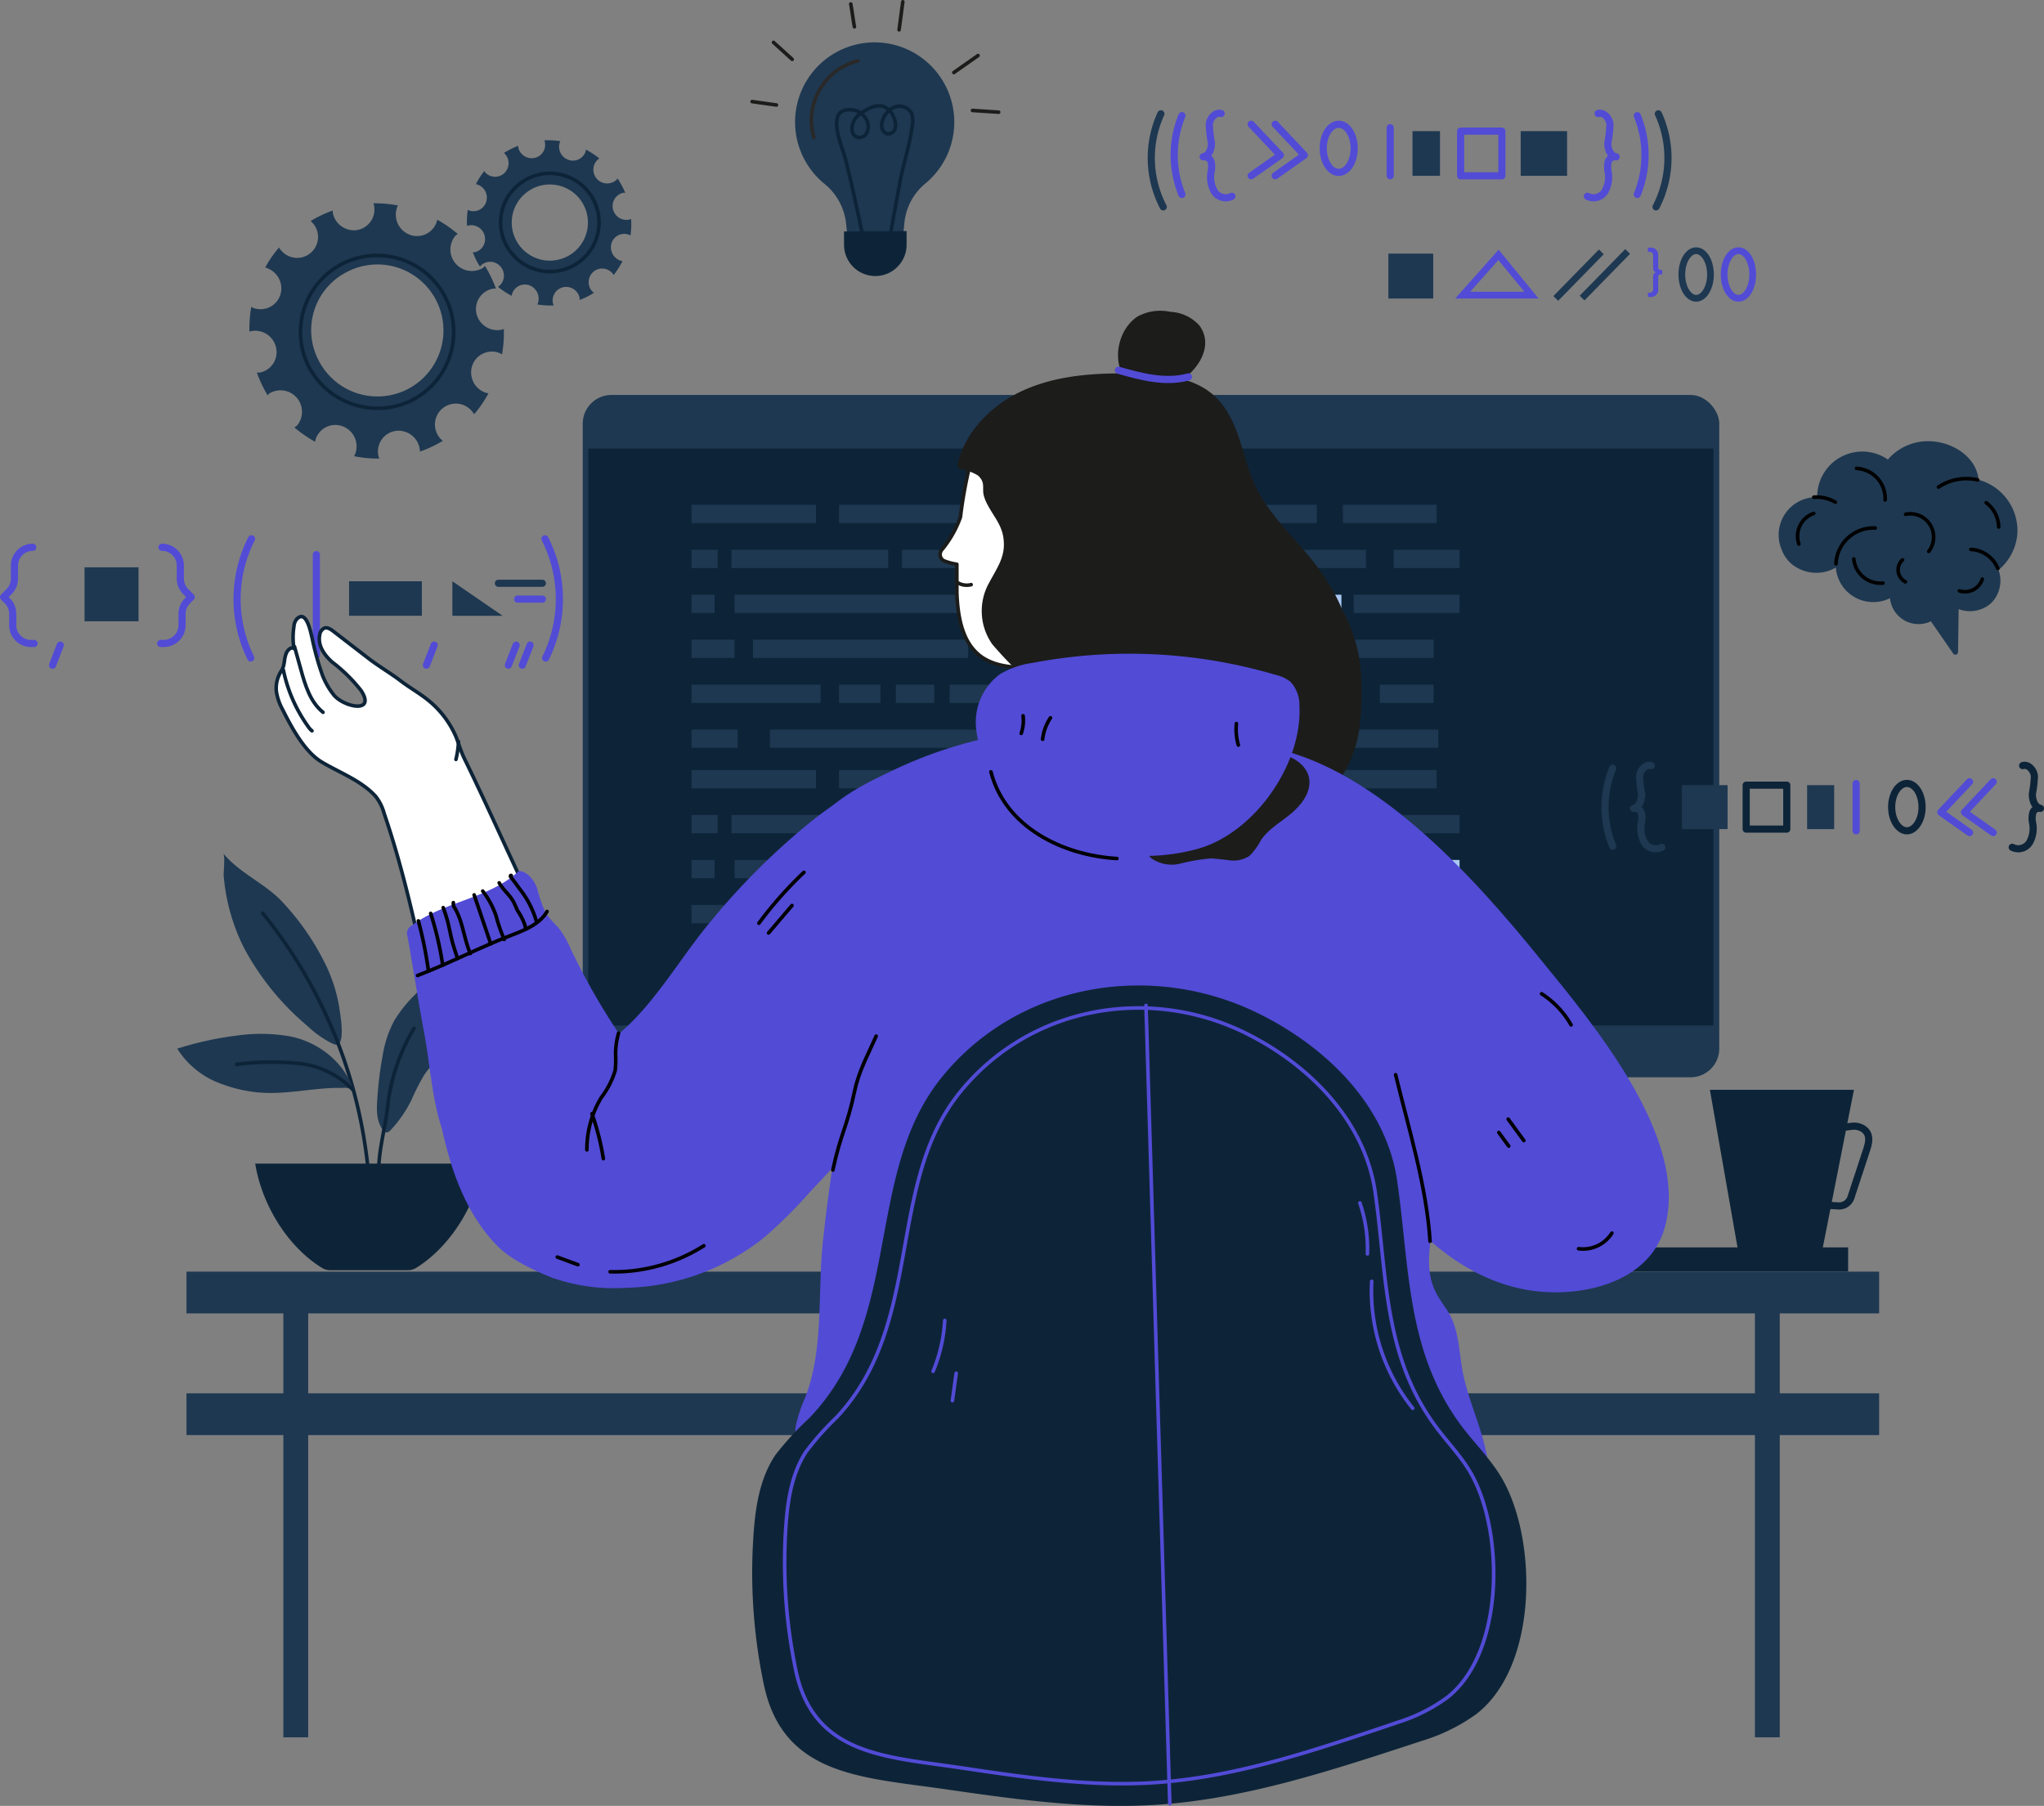 <svg id="light" xmlns="http://www.w3.org/2000/svg" viewBox="0 0 285.52 252.27"><rect x="0" y="0" width="285.52" height="252.27" fill="#808080" stroke="none"/><defs><style>.cls-1,.cls-13,.cls-14,.cls-15,.cls-16,.cls-17,.cls-3,.cls-5,.cls-7{fill:none;}.cls-1,.cls-15{stroke:#524bd6;}.cls-1,.cls-12,.cls-13,.cls-14,.cls-15,.cls-16,.cls-17,.cls-3,.cls-5,.cls-7,.cls-9{stroke-linecap:round;stroke-linejoin:round;}.cls-2{fill:#1e3851;}.cls-3{stroke:#1e3851;}.cls-4{fill:#0d2438;}.cls-13,.cls-5{stroke:#000;}.cls-5{stroke-width:6px;}.cls-6{fill:#abc8f4;}.cls-14,.cls-7,.cls-9{stroke:#0d2438;}.cls-12,.cls-13,.cls-15,.cls-16,.cls-17,.cls-7,.cls-9{stroke-width:0.5px;}.cls-8{fill:#1c1c1b;}.cls-12,.cls-9{fill:#fff;}.cls-10{fill:#ff4440;}.cls-11{fill:#524bd6;}.cls-12,.cls-16{stroke:#1c1c1b;}.cls-17{stroke:#292929;}</style></defs><path class="cls-1" d="M304.73,229.12h0a2.56,2.56,0,0,0-2.55,2.56v1.82a2.56,2.56,0,0,1-.75,1.81l-.77.77.53.53a2.56,2.56,0,0,1,.75,1.81V240a2.55,2.55,0,0,0,2.56,2.56h.42" transform="translate(-300.16 -152.67)"/><path class="cls-1" d="M322.79,229.12h0a2.56,2.56,0,0,1,2.56,2.56v1.82a2.56,2.56,0,0,0,.75,1.81l.77.77-.53.53a2.56,2.56,0,0,0-.75,1.81V240a2.56,2.56,0,0,1-2.56,2.56h-.42" transform="translate(-300.16 -152.67)"/><path class="cls-1" d="M308.58,242.79l-1.08,2.8" transform="translate(-300.16 -152.67)"/><path class="cls-1" d="M360.81,242.79l-1.09,2.8" transform="translate(-300.16 -152.67)"/><path class="cls-1" d="M372.26,242.79c-.37.93-.73,1.87-1.09,2.8" transform="translate(-300.16 -152.67)"/><path class="cls-1" d="M374.21,242.79l-1.09,2.8" transform="translate(-300.16 -152.67)"/><rect class="cls-2" x="11.81" y="79.25" width="7.54" height="7.54"/><path class="cls-1" d="M335.29,227.94a18.65,18.65,0,0,0-.1,16.65" transform="translate(-300.16 -152.67)"/><path class="cls-1" d="M376.29,227.94a18.65,18.65,0,0,1,.09,16.65" transform="translate(-300.16 -152.67)"/><rect class="cls-2" x="48.76" y="81.2" width="10.17" height="4.82"/><polygon class="cls-2" points="70.21 86.02 63.19 86.02 63.19 81.2 70.21 86.02"/><line class="cls-3" x1="69.62" y1="81.48" x2="75.76" y2="81.48"/><line class="cls-1" x1="72.31" y1="83.69" x2="75.76" y2="83.69"/><line class="cls-1" x1="44.19" y1="77.48" x2="44.19" y2="91.56"/><rect class="cls-4" x="215.81" y="174.25" width="42.35" height="3.37"/><path class="cls-5" d="M457,322.81a18.85,18.85,0,0,0,5.92-23.21c-1.63-3.45-4.26-6.39-5.59-10-2.09-5.57-.75-11.77.61-17.57" transform="translate(-300.16 -152.67)"/><rect x="134.43" y="168.33" width="49.78" height="3.94" rx="1.77"/><rect class="cls-2" x="81.4" y="55.17" width="158.76" height="95.32" rx="4.01"/><rect class="cls-4" x="82.18" y="62.66" width="157.16" height="80.59"/><rect class="cls-2" x="96.6" y="70.52" width="17.38" height="2.55"/><rect class="cls-2" x="117.2" y="70.52" width="29.19" height="2.55"/><rect class="cls-2" x="149.82" y="70.52" width="34.12" height="2.55"/><rect class="cls-2" x="187.59" y="70.52" width="13.09" height="2.55"/><rect class="cls-6" x="144.03" y="76.8" width="4.08" height="2.55"/><rect class="cls-6" x="155.83" y="76.8" width="1.93" height="2.55"/><rect class="cls-2" x="159.48" y="76.8" width="31.33" height="2.55"/><rect class="cls-2" x="194.68" y="76.8" width="9.2" height="2.55"/><rect class="cls-6" x="149.82" y="76.8" width="3.65" height="2.55"/><rect class="cls-2" x="126" y="76.8" width="16.74" height="2.55"/><rect class="cls-2" x="102.18" y="76.8" width="21.89" height="2.55"/><rect class="cls-2" x="96.6" y="76.8" width="3.65" height="2.55"/><rect class="cls-2" x="96.6" y="83.08" width="3.22" height="2.55"/><rect class="cls-2" x="102.61" y="83.08" width="31.55" height="2.55"/><rect class="cls-6" x="137.59" y="83.08" width="49.79" height="2.55"/><rect class="cls-2" x="189.1" y="83.08" width="14.78" height="2.55"/><rect class="cls-2" x="162.06" y="89.36" width="38.2" height="2.55"/><rect class="cls-2" x="96.6" y="89.36" width="6.01" height="2.55"/><rect class="cls-2" x="105.19" y="89.36" width="30.04" height="2.55"/><rect class="cls-6" x="137.16" y="89.36" width="19.53" height="2.55"/><rect class="cls-2" x="117.2" y="95.64" width="5.79" height="2.55"/><rect class="cls-2" x="96.6" y="95.64" width="18.03" height="2.55"/><rect class="cls-2" x="125.14" y="95.64" width="5.37" height="2.55"/><rect class="cls-2" x="132.65" y="95.64" width="24.25" height="2.55"/><rect class="cls-6" x="160.34" y="95.64" width="10.94" height="2.55"/><rect class="cls-6" x="176.01" y="95.64" width="11.16" height="2.55"/><rect class="cls-2" x="192.74" y="95.64" width="7.51" height="2.55"/><rect class="cls-6" x="167.7" y="101.92" width="12.23" height="2.55"/><rect class="cls-2" x="96.6" y="101.92" width="6.44" height="2.55"/><rect class="cls-2" x="107.55" y="101.92" width="30.69" height="2.55"/><rect class="cls-6" x="142.96" y="101.92" width="6.22" height="2.55"/><rect class="cls-6" x="152.18" y="101.92" width="9.87" height="2.55"/><rect class="cls-2" x="185.88" y="101.92" width="15.02" height="2.55"/><rect class="cls-2" x="96.6" y="107.57" width="17.38" height="2.55"/><rect class="cls-2" x="117.2" y="107.57" width="29.19" height="2.55"/><rect class="cls-6" x="149.82" y="107.57" width="34.12" height="2.55"/><rect class="cls-2" x="187.59" y="107.57" width="13.09" height="2.55"/><rect class="cls-6" x="144.03" y="113.85" width="4.08" height="2.55"/><rect class="cls-6" x="155.83" y="113.85" width="1.93" height="2.55"/><rect class="cls-6" x="159.48" y="113.85" width="31.33" height="2.55"/><rect class="cls-2" x="194.68" y="113.85" width="9.2" height="2.55"/><rect class="cls-6" x="149.82" y="113.85" width="3.65" height="2.55"/><rect class="cls-6" x="126" y="113.85" width="16.74" height="2.55"/><rect class="cls-2" x="102.18" y="113.85" width="21.89" height="2.55"/><rect class="cls-2" x="96.6" y="113.85" width="3.65" height="2.55"/><rect class="cls-2" x="96.6" y="120.13" width="3.22" height="2.55"/><rect class="cls-2" x="102.61" y="120.13" width="31.55" height="2.55"/><rect class="cls-6" x="137.59" y="120.13" width="49.79" height="2.55"/><rect class="cls-6" x="189.1" y="120.13" width="14.78" height="2.55"/><rect class="cls-6" x="162.06" y="126.42" width="38.2" height="2.55"/><rect class="cls-2" x="96.6" y="126.42" width="6.01" height="2.55"/><rect class="cls-6" x="105.19" y="126.42" width="30.04" height="2.55"/><rect class="cls-6" x="137.16" y="126.42" width="19.53" height="2.55"/><rect class="cls-6" x="117.2" y="132.7" width="5.79" height="2.55"/><rect class="cls-6" x="96.6" y="132.7" width="18.03" height="2.55"/><rect class="cls-6" x="125.14" y="132.7" width="5.37" height="2.55"/><rect class="cls-6" x="132.65" y="132.7" width="24.25" height="2.55"/><rect class="cls-6" x="160.34" y="132.7" width="10.94" height="2.55"/><rect class="cls-6" x="176.01" y="132.7" width="11.16" height="2.55"/><rect class="cls-6" x="192.74" y="132.7" width="7.51" height="2.55"/><rect class="cls-6" x="167.7" y="138.98" width="12.23" height="2.55"/><rect class="cls-6" x="96.6" y="138.98" width="6.44" height="2.55"/><rect class="cls-6" x="107.55" y="138.98" width="30.69" height="2.55"/><rect class="cls-6" x="142.96" y="138.98" width="6.22" height="2.55"/><rect class="cls-6" x="152.18" y="138.98" width="9.87" height="2.55"/><rect class="cls-6" x="185.88" y="138.98" width="15.02" height="2.55"/><path class="cls-2" d="M343,295.9A36.89,36.89,0,0,1,334.2,285a27.52,27.52,0,0,1-2.28-6.51,28.21,28.21,0,0,1-.51-3.42c-.05-.57.24-2.82-.08-3.2,2.3,2.77,5.67,4.11,8.11,6.62a35.76,35.76,0,0,1,6.24,9,21.54,21.54,0,0,1,1.87,5.91c.14,1,.78,4.46-.13,5.17-.28.22-1.11-.26-1.35-.39A15.11,15.11,0,0,1,343,295.9Z" transform="translate(-300.16 -152.67)"/><path class="cls-7" d="M351.86,320.16a67.41,67.41,0,0,0-15-39.92" transform="translate(-300.16 -152.67)"/><path class="cls-2" d="M346.41,300.28a12.25,12.25,0,0,0-6.3-2.93,23.94,23.94,0,0,0-7,0,45.9,45.9,0,0,0-8.19,1.81,12.06,12.06,0,0,0,6.39,5,19.12,19.12,0,0,0,6.7,1.19c3.36,0,6.69-.8,10.05-.7a2.09,2.09,0,0,1,1.53.38A11.12,11.12,0,0,0,346.41,300.28Z" transform="translate(-300.16 -152.67)"/><path class="cls-7" d="M349.43,304.88a12.24,12.24,0,0,0-7.48-3.65,38.64,38.64,0,0,0-8.73.12" transform="translate(-300.16 -152.67)"/><path class="cls-2" d="M363.27,298c-1.1,1.74-2.7,3.16-3.86,4.84a31.45,31.45,0,0,0-1.79,3.52,17.27,17.27,0,0,1-2.9,4.18.81.81,0,0,1-.63.33.75.75,0,0,1-.46-.36c-1-1.41-.85-3.07-.74-4.68a49.54,49.54,0,0,1,.72-5.68,15.37,15.37,0,0,1,1.62-4.9,18.28,18.28,0,0,1,2.86-3.59,19.49,19.49,0,0,0,3.85-5.81,26.9,26.9,0,0,1,2.17,5,9.12,9.12,0,0,1,0,5.4A8.88,8.88,0,0,1,363.27,298Z" transform="translate(-300.16 -152.67)"/><path class="cls-7" d="M353.16,318c-.46-3.66.76-7.23,1.16-10.83A26.76,26.76,0,0,1,358,296.32" transform="translate(-300.16 -152.67)"/><path class="cls-4" d="M335.81,315.22c.92,5.71,4.5,11.61,9.35,14.58a2.17,2.17,0,0,0,1.14.31h10.83a2.17,2.17,0,0,0,1.14-.31c4.84-3,8.42-8.87,9.34-14.58Z" transform="translate(-300.16 -152.67)"/><rect class="cls-2" x="26.05" y="177.64" width="236.44" height="5.83"/><rect class="cls-2" x="26.05" y="194.64" width="236.44" height="5.83"/><rect class="cls-2" x="39.58" y="179.59" width="3.47" height="63.1"/><rect class="cls-2" x="245.14" y="179.59" width="3.47" height="63.1"/><path class="cls-8" d="M467.77,247.3c1.68-1.25,3.57-2,5.17-3.38a52.25,52.25,0,0,0,4.22-4.33c1.87-2,7-7.21,9.36-3.58a21.51,21.51,0,0,1,3.78,11.19,38,38,0,0,1-.24,7.16,16.66,16.66,0,0,1-1.83,5.69,17.64,17.64,0,0,1-3.3,4.15c-1.1,1.05-2.55,2.63-4,3.12a17.5,17.5,0,0,1-10.57-.23,11.38,11.38,0,0,1-3.4-1.73c-2.87-2.23-3.9-6.16-3.74-9.79a10.59,10.59,0,0,1,.93-4.23A11.37,11.37,0,0,1,467.77,247.3Z" transform="translate(-300.16 -152.67)"/><path class="cls-9" d="M364.3,256.8c-.15-.41-.29-.83-.46-1.25a13.36,13.36,0,0,0-4-5.17c-1.17-.93-2.48-1.66-3.66-2.56-1.44-1.1-3-2-4.46-3.11l-5-3.86c-.37-.29-.84-.59-1.27-.43a1.21,1.21,0,0,0-.63.94c-.3,1.51.66,2.82,1.73,3.79a22,22,0,0,1,4.06,4c2.05,3.17-2.25,2.36-3.76.68a10.5,10.5,0,0,1-1.66-2.87,38.87,38.87,0,0,1-1.44-5.2c-.18-.67-.77-4.06-2.15-2.59a1.75,1.75,0,0,0-.38,1,10,10,0,0,0,0,3.09c-.34-.25-.79.13-1,.51-.44.89-.22,1.76-.73,2.57a4.46,4.46,0,0,0-.73,2.89,7.61,7.61,0,0,0,.85,2.51c1.23,2.45,3.06,5.91,5.46,7.36s5.54,2.59,7.53,4.78a6.51,6.51,0,0,1,1.22,2.42c4,11.66,5.91,24,9,35.94a124,124,0,0,0,6,18.63c1,2.36,3.81,7.34,6,8.79s2.84-.36,5.7-1c2.42-.51,4.37-2.29,6.08-4.09,2.63-2.75,5.85-6.56,6-10.59a23.27,23.27,0,0,0-2.54-10.11c-.36-.72-.75-1.43-1.14-2.13-4-7-9.65-13.06-13.15-20.24q-1.21-2.49-2.39-5c-2.25-4.79-4.42-9.62-6.69-14.4-.56-1.2-1.14-2.39-1.72-3.58A16.57,16.57,0,0,1,364.3,256.8Z" transform="translate(-300.16 -152.67)"/><path class="cls-7" d="M341.3,243c.29,1.06.58,2.12.88,3.17.61,2.21,1.31,4.56,3.1,6" transform="translate(-300.16 -152.67)"/><path class="cls-7" d="M339.74,246.26a20.74,20.74,0,0,0,3.49,7.94,2.47,2.47,0,0,0,.51.56" transform="translate(-300.16 -152.67)"/><path class="cls-9" d="M364.21,256.28a13.73,13.73,0,0,1-.36,2.48" transform="translate(-300.16 -152.67)"/><path class="cls-10" d="M469.1,240.41c0-1.17,0-2.35-.07-3.49l-21.78-.11c.11,6.74-.23,13-.64,18.83a19.4,19.4,0,0,1-1.44,7.19c4.49,1.87,7.67,4.22,12.54,4.72,4.4.45,10.07.55,14-1.52C468.48,257.58,469.28,248.92,469.1,240.41Z" transform="translate(-300.16 -152.67)"/><path class="cls-11" d="M497.91,370.43a15.42,15.42,0,0,0,3.28-.95A11.63,11.63,0,0,0,508,360.6c.8-5.57-2.49-10.83-3.53-16.35-.49-2.63-.5-5.42-1.73-7.8-.57-1.08-1.36-2-1.94-3.11-2-3.84-.42-7.54-.56-11.53-.13-3.75-.5-7.49-.48-11.3a47.27,47.27,0,0,1,.47-7.62c.45-2.62,1.35-5.14,1.84-7.74,2.43-12.89-4.72-28.88-16.66-34.83-10.24-5.1-22-6.49-33.4-6.24-9.86.21-31.62,5.42-37.6,13.27-7.84,10.28-3.66,25.19,4.39,34-1.44,8.21-2.81,16.45-3.69,24.74-.77,7.23.16,15-2.47,21.8a19.84,19.84,0,0,0-1.31,3.92,12.57,12.57,0,0,0,.1,3.82c1,6.75,4.06,13.7,10,17,4.34,2.4,9.53,2.52,14.49,2.48,19.57-.19,39.06-2.23,58.53-4.27C495.63,370.75,496.78,370.63,497.91,370.43Z" transform="translate(-300.16 -152.67)"/><path class="cls-11" d="M441.62,255.08a60.55,60.55,0,0,0-27.72,12,97.07,97.07,0,0,0-14.38,14.21c-4.18,4.94-7.95,11.69-12.9,15.77a93.33,93.33,0,0,1-6.72-11.79,13.54,13.54,0,0,0-1.73-3,23.83,23.83,0,0,1-1.65-1.84,16.19,16.19,0,0,1-1.3-3.57c-.42-1.2-1.3-2.42-2.57-2.53-4.1,3.89-10.52,4.23-15,7.66a1.2,1.2,0,0,0-.57,1.49c.81,4.46,1.49,9,2.32,13.41s1.09,9.25,2.49,13.44c1.3,6,3.48,12.12,7.85,16.49,1.84,1.85,5.14,3.38,7.58,4.35a26,26,0,0,0,10.18,1.4,32,32,0,0,0,19.36-7,62.92,62.92,0,0,0,6.15-6.07c3.55-3.85,7.12-7.28,9.5-11.93,1.61-3.13,3.33-6.21,5-9.28,1-1.89,7-15,9.85-14.4,1.45.3,2.94.53,4.46.74,0-3.78.24-7.55.42-11.32.09-2,.19-4,.2-6.06,0-1.37-.7-3.34-.37-4.6a20.06,20.06,0,0,1,4.37-8.12C444.84,254.63,443.22,254.82,441.62,255.08Z" transform="translate(-300.16 -152.67)"/><path class="cls-11" d="M466.29,255.53c4.59.63,4.84.75,9.41,1.28,15.67,1.83,30.35,18.4,39.59,29.8,7.26,8.94,21,25.07,17.38,37.65-2.28,7.86-12.19,9.85-19.26,8.59-10.17-1.8-17.29-9.9-23.2-17.74-2.09-2.77-18.6-31.43-19.47-31.25-1.44.3-2.94.53-4.45.74Z" transform="translate(-300.16 -152.67)"/><path class="cls-12" d="M462.15,217.21a16.68,16.68,0,0,0-8.86-8.27,11.77,11.77,0,0,0-7.92-.9,16.93,16.93,0,0,0-3.51,1.56,13.28,13.28,0,0,0-2.62,1.68,14.43,14.43,0,0,0-3.83,7.31q-.71,3.14-1.09,6.32a15.06,15.06,0,0,1-2.63,4.6A1,1,0,0,0,432,231a7.66,7.66,0,0,0,1.82.49c0,1.33,0,2.67,0,4,.13,3.3.73,7,3.42,8.92,4.67,3.34,15,.43,19.09-2.84a20.77,20.77,0,0,0,7-12A19.86,19.86,0,0,0,462.15,217.21Z" transform="translate(-300.16 -152.67)"/><path class="cls-12" d="M433.82,234a2.49,2.49,0,0,0,2,.34" transform="translate(-300.16 -152.67)"/><path class="cls-8" d="M438.1,223.17a6.5,6.5,0,0,1-.48-1.14c-.36-1.19.29-1.9-.86-2.94a6,6,0,0,0-2.25-.82.68.68,0,0,1-.58-.83c1.12-4.67,5-8.45,9.48-10.37,4.83-2.09,10.24-2.34,15.5-2.21,3.91.09,8.16.53,11,3.22,3.23,3.07,3.67,7.83,5.29,11.76,1.71,4.14,5.2,7.33,8,10.77s5.06,7.38,5.72,11.73c.49,3.18.1,7.06-1.84,9.74s-5.5,4.06-8.43,5.48c-4.63,2.25-8.85,5.55-13.86,6.74a21,21,0,0,1-15.27-2.66c-2.51-1.47-5-3.77-5-6.68,0-1.14.38-2.26.37-3.41a7.7,7.7,0,0,0-2.33-4.88,51.49,51.49,0,0,1-3.79-4,8.06,8.06,0,0,1-.41-8.65c1.06-2,2.24-3.55,2-5.89C440.2,226.1,439,224.88,438.1,223.17Z" transform="translate(-300.16 -152.67)"/><path class="cls-8" d="M459.05,196.89a6.65,6.65,0,0,1,4.59-.66,5.83,5.83,0,0,1,4.06,1.91c3.1,4.24-3.39,9.87-7.57,9.1C455.17,206.32,455.35,199.34,459.05,196.89Z" transform="translate(-300.16 -152.67)"/><path class="cls-13" d="M416.5,316.11c1.12-5.25,1.94-5.81,3.05-11.07.59-2.78,1.84-5,3-7.63" transform="translate(-300.16 -152.67)"/><path class="cls-13" d="M499.92,326.06c-.48-7.66-3-15.79-4.81-23.26" transform="translate(-300.16 -152.67)"/><path class="cls-8" d="M471.64,272.81c-.8-.08-1.61-.21-2.39-.22a25.21,25.21,0,0,0-4.21.72,5,5,0,0,1-4.08-.76,3.21,3.21,0,0,1-.07-4.35c1.31-1.37,3.93-1.65,5.66-2.06a11.39,11.39,0,0,0,4.27-1.71c2.15-1.62,3.16-5.15,5.7-6.22,2.27-.95,6.05.58,6.5,3.16.34,1.88-1,3.66-2.43,4.88s-3.21,2.19-4.28,3.76a8.66,8.66,0,0,1-1.65,2.25A4.17,4.17,0,0,1,471.64,272.81Z" transform="translate(-300.16 -152.67)"/><path class="cls-11" d="M481.67,251.3a4.74,4.74,0,0,0-1.26-3.4,5.17,5.17,0,0,0-2-.94,72.07,72.07,0,0,0-34-1.69,12.13,12.13,0,0,0-4.57,1.58,8.36,8.36,0,0,0-3.36,7.21,14.76,14.76,0,0,0,2.87,7.68c6.19,9,17.65,12.33,28,9.54C475.35,269.12,482.09,259.45,481.67,251.3Z" transform="translate(-300.16 -152.67)"/><path class="cls-13" d="M456.18,272.6c-7.45-.43-15.59-4.3-17.6-12.11" transform="translate(-300.16 -152.67)"/><path class="cls-13" d="M386.56,297a10.94,10.94,0,0,0-.41,2.95,13.22,13.22,0,0,1-.06,2.27,11.88,11.88,0,0,1-1.95,3.79,14,14,0,0,0-2,7.29" transform="translate(-300.16 -152.67)"/><path class="cls-13" d="M376.58,280c-1,1.74-3.06,2.58-4.95,3.3-4.32,1.64-8.83,4-13.14,5.64" transform="translate(-300.16 -152.67)"/><path class="cls-13" d="M382.85,308.25a35.25,35.25,0,0,1,1.59,6.28" transform="translate(-300.16 -152.67)"/><path class="cls-13" d="M378,328.27l2.89,1.07" transform="translate(-300.16 -152.67)"/><path class="cls-13" d="M360,288.21a56.23,56.23,0,0,0-1.4-6.9" transform="translate(-300.16 -152.67)"/><path class="cls-13" d="M362,287.5a44.87,44.87,0,0,0-1.68-7.23" transform="translate(-300.16 -152.67)"/><path class="cls-13" d="M362.07,279.46a21,21,0,0,1,.64,2c.21.83.36,1.67.57,2.51s.51,1.73.79,2.58" transform="translate(-300.16 -152.67)"/><path class="cls-13" d="M363.49,278.76a1,1,0,0,0,.21.77c1.13,1.94,1.27,4.29,2.16,6.34" transform="translate(-300.16 -152.67)"/><path class="cls-13" d="M366.39,277.68q1.16,3.4,2.32,6.83" transform="translate(-300.16 -152.67)"/><path class="cls-13" d="M367.59,277.15a12.06,12.06,0,0,1,1.85,3.42,24.25,24.25,0,0,0,1.15,3.33" transform="translate(-300.16 -152.67)"/><path class="cls-13" d="M369.89,276c.52.94,1.42,1.63,1.95,2.56.26.45.42.94.66,1.39a8.15,8.15,0,0,1,1,2c0,.17.08.38.24.43" transform="translate(-300.16 -152.67)"/><path class="cls-13" d="M371.58,275c0-.05-.08-.06-.1,0a.15.15,0,0,0,0,.14c.43.55.85,1.11,1.25,1.68a13,13,0,0,1,2.39,4.66" transform="translate(-300.16 -152.67)"/><path class="cls-13" d="M520.67,327.11a4.78,4.78,0,0,0,4.65-2.18" transform="translate(-300.16 -152.67)"/><path class="cls-1" d="M456.39,204.39c3.19.91,6.58,1.81,9.78.93" transform="translate(-300.16 -152.67)"/><path class="cls-4" d="M498.83,395.84l-1.94.64c-11.5,3.75-23.16,7.54-35.24,8.31-9.94.63-19.89-.8-29.75-2.22-11.29-1.63-22.27-1.85-25-14.39A76,76,0,0,1,405.42,367c.27-3.9.9-7.93,3.11-11.16a43.68,43.68,0,0,1,4.71-5.11c13.27-13.88,7.44-34.17,18.61-47.74,10.66-13,29.08-16.07,43.95-8.82,9.44,4.6,18,12.81,19.53,23.49,1.77,12.16,1.23,24.05,9.2,34.5,2,2.57,4.33,4.86,5.82,7.73,4.59,8.8,4.46,25.74-4,32.25A25.67,25.67,0,0,1,498.83,395.84Z" transform="translate(-300.16 -152.67)"/><polygon class="cls-4" points="254.6 174.38 242.73 174.38 238.85 152.24 258.97 152.24 254.6 174.38"/><path class="cls-14" d="M552.53,311.81a19.09,19.09,0,0,1,6.36-1.81,2.35,2.35,0,0,1,1.49.33c1.17.75.84,2,.49,3.06l-2.15,6.53a1.74,1.74,0,0,1-1.77,1.21,47.62,47.62,0,0,0-10.4.42" transform="translate(-300.16 -152.67)"/><path class="cls-2" d="M500.36,194.37H494.1V188.1h6.26Z" transform="translate(-300.16 -152.67)"/><path class="cls-11" d="M515.08,194.37H503.43l6.07-6.82Zm-9.56-.94h7.58L509.47,189Z" transform="translate(-300.16 -152.67)"/><rect class="cls-2" x="516.1" y="190.62" width="9.1" height="0.94" transform="translate(-280.18 276.99) rotate(-45.63)"/><rect class="cls-2" x="519.8" y="190.62" width="9.1" height="0.94" transform="translate(-279.05 279.67) rotate(-45.64)"/><path class="cls-11" d="M532.36,190.41V191h-.25c-.2,0-.32.11-.32.37v1.69a1,1,0,0,1-1.12,1.09h-.32v-.58h.17a.5.5,0,0,0,.56-.57v-1.61c0-.42.13-.59.4-.68-.27-.09-.4-.26-.4-.68v-1.61a.5.5,0,0,0-.56-.57h-.17v-.58h.32a1,1,0,0,1,1.12,1.09V190c0,.26.12.37.32.37Z" transform="translate(-300.16 -152.67)"/><path class="cls-2" d="M537.09,194.81c-1.38,0-2.47-1.67-2.47-3.8s1.09-3.79,2.47-3.79,2.47,1.66,2.47,3.79S538.47,194.81,537.09,194.81Zm0-6.65c-.72,0-1.53,1.17-1.53,2.85s.81,2.86,1.53,2.86,1.53-1.17,1.53-2.86S537.81,188.16,537.09,188.16Z" transform="translate(-300.16 -152.67)"/><path class="cls-11" d="M543,194.81c-1.39,0-2.47-1.67-2.47-3.8s1.08-3.79,2.47-3.79,2.46,1.66,2.46,3.79S544.39,194.81,543,194.81Zm0-6.65c-.73,0-1.53,1.17-1.53,2.85s.8,2.86,1.53,2.86,1.52-1.17,1.52-2.86S543.73,188.16,543,188.16Z" transform="translate(-300.16 -152.67)"/><polyline class="cls-1" points="174.77 17.36 178.85 21.68 174.77 24.55"/><polyline class="cls-1" points="178.13 17.36 182.2 21.68 178.13 24.55"/><ellipse class="cls-1" cx="187" cy="20.72" rx="2.16" ry="3.36"/><line class="cls-1" x1="194.19" y1="17.84" x2="194.19" y2="24.55"/><rect class="cls-2" x="197.31" y="18.32" width="3.84" height="6.24"/><rect class="cls-1" x="204.03" y="18.32" width="5.76" height="6.24"/><rect class="cls-2" x="212.42" y="18.32" width="6.48" height="6.24"/><path class="cls-1" d="M523.39,168.53c.82-.23,1.58.66,1.66,1.5a15.69,15.69,0,0,1-.29,2.54c-.06.85.31,1.86,1.15,2a1,1,0,0,0-1.11.69,3.5,3.5,0,0,0,0,1.44,4,4,0,0,1-.46,2.72,1.86,1.86,0,0,1-2.44.67" transform="translate(-300.16 -152.67)"/><path class="cls-1" d="M528.87,168.83a14.6,14.6,0,0,1,0,11" transform="translate(-300.16 -152.67)"/><path class="cls-3" d="M531.81,168.57a14.86,14.86,0,0,1-.32,13" transform="translate(-300.16 -152.67)"/><path class="cls-1" d="M470.74,168.53c-.82-.23-1.58.66-1.66,1.5a16.89,16.89,0,0,0,.29,2.54c.06.85-.31,1.86-1.14,2a1,1,0,0,1,1.1.69,3.33,3.33,0,0,1,0,1.44,4,4,0,0,0,.46,2.72,1.87,1.87,0,0,0,2.45.67" transform="translate(-300.16 -152.67)"/><path class="cls-1" d="M465.26,168.83a14.55,14.55,0,0,0,0,11" transform="translate(-300.16 -152.67)"/><path class="cls-3" d="M462.32,168.57a14.83,14.83,0,0,0,.33,13" transform="translate(-300.16 -152.67)"/><polyline class="cls-1" points="278.42 109.21 274.41 113.47 278.42 116.3"/><polyline class="cls-1" points="275.12 109.21 271.1 113.47 275.12 116.3"/><path class="cls-14" d="M564.4,265.42c0,1.83,1,3.31,2.13,3.31s2.12-1.48,2.12-3.31-.95-3.31-2.12-3.31S564.4,263.6,564.4,265.42Z" transform="translate(-300.16 -152.67)"/><line class="cls-1" x1="259.28" y1="109.45" x2="259.28" y2="116.06"/><rect class="cls-2" x="252.43" y="109.68" width="3.78" height="6.14"/><rect class="cls-14" x="243.92" y="109.68" width="5.67" height="6.14"/><rect class="cls-2" x="234.94" y="109.68" width="6.38" height="6.14"/><path class="cls-3" d="M530.82,259.62c-.8-.24-1.55.64-1.63,1.47a14.2,14.2,0,0,0,.29,2.5c0,.84-.31,1.84-1.13,2a.92.92,0,0,1,1.08.68,3.24,3.24,0,0,1,0,1.42,4,4,0,0,0,.44,2.68,1.86,1.86,0,0,0,2.42.66" transform="translate(-300.16 -152.67)"/><path class="cls-3" d="M525.43,260a14.35,14.35,0,0,0,0,10.87" transform="translate(-300.16 -152.67)"/><path class="cls-14" d="M582.7,259.62c.81-.24,1.56.64,1.64,1.47a16.37,16.37,0,0,1-.29,2.5c0,.84.31,1.84,1.13,2a.92.92,0,0,0-1.08.68,3.24,3.24,0,0,0,0,1.42,3.93,3.93,0,0,1-.45,2.68,1.84,1.84,0,0,1-2.41.66" transform="translate(-300.16 -152.67)"/><path class="cls-2" d="M367.84,176.53a10.53,10.53,0,0,0-1.2,1.86l.19.05a1.93,1.93,0,0,1,1.25,2.41,1.87,1.87,0,0,1-2.38,1.23l-.2-.09a11.18,11.18,0,0,0-.1,2.24,1.17,1.17,0,0,1,.2-.06,1.92,1.92,0,0,1,2.27,1.48,1.87,1.87,0,0,1-1.43,2.26,2,2,0,0,1-.24,0,11.74,11.74,0,0,0,1,2,1.37,1.37,0,0,1,.16-.18,1.89,1.89,0,0,1,2.69.15,1.92,1.92,0,0,1-.11,2.7l-.22.16a11.75,11.75,0,0,0,1.92,1.26,1.19,1.19,0,0,1,.05-.26,1.87,1.87,0,0,1,2.38-1.23,2,2,0,0,1,1.26,2.42c0,.09-.08.18-.12.27a11.75,11.75,0,0,0,2.29.14,1.31,1.31,0,0,1-.09-.28,1.88,1.88,0,0,1,1.44-2.27,1.92,1.92,0,0,1,2.27,1.48,1.65,1.65,0,0,1,0,.31,11.21,11.21,0,0,0,2-1l-.23-.2a1.92,1.92,0,0,1,.11-2.7,1.89,1.89,0,0,1,2.69.14,2.48,2.48,0,0,1,.19.26,12,12,0,0,0,1.24-1.94,1.59,1.59,0,0,1-.3-.06,2,2,0,0,1-1.25-2.42,1.87,1.87,0,0,1,2.38-1.22,2.36,2.36,0,0,1,.28.12,11,11,0,0,0,.09-2.3,2.14,2.14,0,0,1-.27.09,1.93,1.93,0,0,1-2.27-1.48,1.89,1.89,0,0,1,1.44-2.27,2.4,2.4,0,0,1,.28,0,12.43,12.43,0,0,0-1.07-2,1.06,1.06,0,0,1-.17.2,1.92,1.92,0,0,1-2.58-2.85,1.49,1.49,0,0,1,.2-.15,12.14,12.14,0,0,0-1.9-1.24c0,.08,0,.15,0,.23a1.87,1.87,0,0,1-2.38,1.22,1.94,1.94,0,0,1-1.26-2.41l.09-.21a11.92,11.92,0,0,0-2.23-.12,1.17,1.17,0,0,1,.06.2,1.87,1.87,0,0,1-1.43,2.26,1.93,1.93,0,0,1-2.28-1.47,1.46,1.46,0,0,1,0-.22,11.16,11.16,0,0,0-2,1l.15.13a1.92,1.92,0,0,1-.11,2.7,1.89,1.89,0,0,1-2.69-.15A1.67,1.67,0,0,1,367.84,176.53Zm5.5,3.34a5.32,5.32,0,1,1-.3,7.48A5.31,5.31,0,0,1,373.34,179.87Z" transform="translate(-300.16 -152.67)"/><path class="cls-7" d="M372.3,178.73a6.86,6.86,0,1,1-.38,9.65A6.79,6.79,0,0,1,372.3,178.73Z" transform="translate(-300.16 -152.67)"/><path class="cls-2" d="M339.13,187.25a16.56,16.56,0,0,0-1.94,2.81c.1,0,.2,0,.3.08a3,3,0,0,1,1.81,3.78,2.91,2.91,0,0,1-3.74,1.77,2.8,2.8,0,0,1-.3-.15A18.11,18.11,0,0,0,335,199a2.8,2.8,0,0,1,.31-.09,3,3,0,0,1,3.43,2.39,2.9,2.9,0,0,1-2.32,3.42l-.38,0a18,18,0,0,0,1.5,3.17,2,2,0,0,1,.25-.26,3,3,0,0,1,3.84,4.51,2.71,2.71,0,0,1-.35.24,18.24,18.24,0,0,0,2.89,2,2.92,2.92,0,0,1,.1-.4,2.89,2.89,0,0,1,3.73-1.77,3,3,0,0,1,1.81,3.78,2.57,2.57,0,0,1-.19.41,17.35,17.35,0,0,0,3.52.33,3.06,3.06,0,0,1-.13-.43,2.9,2.9,0,0,1,2.33-3.42,3,3,0,0,1,3.43,2.39,3.91,3.91,0,0,1,.05.48,17.1,17.1,0,0,0,3.19-1.49,3.51,3.51,0,0,1-.34-.33,2.92,2.92,0,1,1,4.44-3.79,2.21,2.21,0,0,1,.28.4,16.79,16.79,0,0,0,2-2.92,3.69,3.69,0,0,1-.45-.11,3,3,0,0,1-1.81-3.78,2.9,2.9,0,0,1,3.74-1.77,3.29,3.29,0,0,1,.42.21,17.48,17.48,0,0,0,.25-3.54,2.77,2.77,0,0,1-.41.12,3,3,0,0,1-3.44-2.39A2.9,2.9,0,0,1,369,193a2.17,2.17,0,0,1,.44,0,18,18,0,0,0-1.54-3.19,1.79,1.79,0,0,1-.27.28,3,3,0,0,1-3.84-4.51,2.27,2.27,0,0,1,.32-.22,17.47,17.47,0,0,0-2.88-2,2.09,2.09,0,0,1-.08.34,2.89,2.89,0,0,1-3.73,1.77,3,3,0,0,1-1.81-3.78c0-.11.1-.21.15-.32a18.1,18.1,0,0,0-3.44-.3,2.8,2.8,0,0,1,.09.31,2.91,2.91,0,0,1-2.33,3.42,3,3,0,0,1-3.43-2.39,1.84,1.84,0,0,1,0-.33,16.75,16.75,0,0,0-3.09,1.46,2.08,2.08,0,0,1,.21.21,2.92,2.92,0,1,1-4.43,3.79A1.57,1.57,0,0,1,339.13,187.25Zm5.81,2.47a12.08,12.08,0,1,1-1.23,16.94A11.94,11.94,0,0,1,344.94,189.72Z" transform="translate(-300.16 -152.67)"/><path class="cls-2" d="M359,211.13A13.72,13.72,0,1,0,340.7,205,13.71,13.71,0,0,0,359,211.13ZM344.66,203a9.11,9.11,0,0,1,3.9-12.31,9.22,9.22,0,1,1-3.9,12.31Z" transform="translate(-300.16 -152.67)"/><path class="cls-7" d="M343.22,203.75a10.7,10.7,0,1,1,14.49,4.83A10.85,10.85,0,0,1,343.22,203.75Z" transform="translate(-300.16 -152.67)"/><path class="cls-2" d="M554,222.12a6.3,6.3,0,0,1,9.87-5.26,7.43,7.43,0,0,1,6-2.55c3.26.15,6.41,2.35,6.67,5.38a7.37,7.37,0,0,1,5.43,7.32,7.29,7.29,0,0,1-2.64,5.28A4.41,4.41,0,0,1,579,236a3.72,3.72,0,0,1-1.68,1.58,4.43,4.43,0,0,1-3.56.18l-.09,6a.37.37,0,0,1-.67.21l-3.12-4.51a4,4,0,0,1-5.71-3.23,5.17,5.17,0,0,1-2.57.54,5.23,5.23,0,0,1-5-4.82,5.38,5.38,0,0,1-5.25.11,4.67,4.67,0,0,1-2.28-2.53A5.27,5.27,0,0,1,554,222.12Z" transform="translate(-300.16 -152.67)"/><path class="cls-13" d="M575.46,229.42a4.29,4.29,0,0,1,3.77,2.66" transform="translate(-300.16 -152.67)"/><path class="cls-13" d="M556.62,231.43a5.24,5.24,0,0,1,5.49-5" transform="translate(-300.16 -152.67)"/><path class="cls-13" d="M553.53,222.12a5.25,5.25,0,0,1,3,.7" transform="translate(-300.16 -152.67)"/><path class="cls-13" d="M559.49,218.1a4.21,4.21,0,0,1,4,4.41" transform="translate(-300.16 -152.67)"/><path class="cls-13" d="M563.18,234.12a3.74,3.74,0,0,1-4.07-3.36" transform="translate(-300.16 -152.67)"/><path class="cls-13" d="M551.44,228.66a3.36,3.36,0,0,1,2.07-4.27" transform="translate(-300.16 -152.67)"/><path class="cls-13" d="M577.06,233.57a2.54,2.54,0,0,1-3.2,1.64" transform="translate(-300.16 -152.67)"/><path class="cls-13" d="M570.94,220.71a7.05,7.05,0,0,1,5.47-1" transform="translate(-300.16 -152.67)"/><path class="cls-13" d="M577.61,222.9a4.33,4.33,0,0,1,1.74,3.38" transform="translate(-300.16 -152.67)"/><path class="cls-13" d="M566.35,224.51a3.26,3.26,0,0,1,3.23,5.19" transform="translate(-300.16 -152.67)"/><path class="cls-13" d="M565.92,230.88a1.88,1.88,0,0,0-.6,1.65,1.9,1.9,0,0,0,1,1.42" transform="translate(-300.16 -152.67)"/><polyline class="cls-15" points="163.41 251.97 163.31 248.86 162.49 221.24 161.87 200.47 161.69 194.65 161.36 183.46 161.19 177.63 161.03 172.27 160.91 168.33 160.85 166.14 160.38 150.48 160.17 143.26 160.14 142.46 160.11 141.53 160.09 140.82 160.08 140.45"/><path class="cls-15" d="M495.52,393.23l-1.77.6c-10.55,3.55-21.23,7.13-32.3,7.86-9.11.6-18.22-.75-27.26-2.1-10.35-1.54-20.41-1.75-22.87-13.61a73.84,73.84,0,0,1-1.39-20c.25-3.69.83-7.5,2.85-10.55a40.39,40.39,0,0,1,4.32-4.84c12.16-13.13,6.81-32.32,17-45.15,9.78-12.26,26.65-15.2,40.28-8.34,8.65,4.35,16.47,12.12,17.89,22.22,1.63,11.49,1.13,22.75,8.44,32.62,1.79,2.43,4,4.6,5.33,7.31,4.2,8.33,4.09,24.35-3.66,30.5A23.49,23.49,0,0,1,495.52,393.23Z" transform="translate(-300.16 -152.67)"/><path class="cls-15" d="M490.12,320.71a19.82,19.82,0,0,1,1.05,7.12" transform="translate(-300.16 -152.67)"/><path class="cls-15" d="M491.77,331.66a26.24,26.24,0,0,0,5.73,17.74" transform="translate(-300.16 -152.67)"/><path class="cls-15" d="M432.13,337.13a21.47,21.47,0,0,1-1.63,7.1" transform="translate(-300.16 -152.67)"/><path class="cls-15" d="M433.73,344.5l-.53,3.83" transform="translate(-300.16 -152.67)"/><path class="cls-13" d="M385.39,330.33a23.45,23.45,0,0,0,13.09-3.64" transform="translate(-300.16 -152.67)"/><path class="cls-13" d="M509.52,310.87c.46.63.93,1.26,1.39,1.9" transform="translate(-300.16 -152.67)"/><path class="cls-13" d="M510.83,309l2.19,3" transform="translate(-300.16 -152.67)"/><path class="cls-13" d="M515.5,291.49a12.62,12.62,0,0,1,4.12,4.35" transform="translate(-300.16 -152.67)"/><path class="cls-13" d="M443.07,252.66a5.54,5.54,0,0,1-.26,2.46" transform="translate(-300.16 -152.67)"/><path class="cls-13" d="M446.9,252.94a6.86,6.86,0,0,0-1.1,3" transform="translate(-300.16 -152.67)"/><path class="cls-13" d="M472.87,253.75a8,8,0,0,0,.27,3" transform="translate(-300.16 -152.67)"/><path class="cls-13" d="M412.46,274.53a53.77,53.77,0,0,0-6.29,7.11" transform="translate(-300.16 -152.67)"/><path class="cls-13" d="M410.79,279.16,407.52,283" transform="translate(-300.16 -152.67)"/><path class="cls-2" d="M433.46,169.66a11.14,11.14,0,0,0-12.4-11,11.13,11.13,0,0,0-5.78,19.65,8.27,8.27,0,0,1,3.05,5.46l.47,4.31a1.87,1.87,0,0,0,1.87,1.67l3.55,0a1.87,1.87,0,0,0,1.85-1.69l.43-4.32a8.15,8.15,0,0,1,2.95-5.46A11.12,11.12,0,0,0,433.46,169.66Z" transform="translate(-300.16 -152.67)"/><path class="cls-4" d="M422.45,191.23h0a4.37,4.37,0,0,1-4.39-4.34V185l8.74-.05v1.9A4.37,4.37,0,0,1,422.45,191.23Z" transform="translate(-300.16 -152.67)"/><path class="cls-7" d="M420.74,185.91c-.78-3.65-1.54-7.3-2.45-10.92-.49-1.92-3.14-7.59,1.12-6.94a2.48,2.48,0,0,1,2,2,1.71,1.71,0,0,1-.36,1.45,1.1,1.1,0,0,1-1.39.22,1.21,1.21,0,0,1-.48-.85,2.52,2.52,0,0,1,1.13-2.29c.92-.67,2.18-1.43,3.36-1a2.73,2.73,0,0,1,1.37,1.57,2.26,2.26,0,0,1,.17,1.42,1,1,0,0,1-1.07.79,1,1,0,0,1-.77-.75,2,2,0,0,1,.08-1.13,2.9,2.9,0,0,1,1.73-1.88,1.94,1.94,0,0,1,2.29.85,3,3,0,0,1,.13,1.73c-.35,2.74-1.24,5.29-1.74,8l-1.38,7.48" transform="translate(-300.16 -152.67)"/><path class="cls-16" d="M405.22,166.86l3.4.48" transform="translate(-300.16 -152.67)"/><line class="cls-16" x1="108.05" y1="5.92" x2="110.66" y2="8.29"/><path class="cls-16" d="M419,153.22c.17.88.34,2.31.51,3.19" transform="translate(-300.16 -152.67)"/><path class="cls-16" d="M426.27,152.92c-.25,1.87-.42,3.15-.52,3.92" transform="translate(-300.16 -152.67)"/><path class="cls-16" d="M436.78,160.43l-3.38,2.37" transform="translate(-300.16 -152.67)"/><path class="cls-16" d="M436,168.1l3.66.24" transform="translate(-300.16 -152.67)"/><path class="cls-17" d="M420,161.17a8.57,8.57,0,0,0-6.15,10.72" transform="translate(-300.16 -152.67)"/></svg>